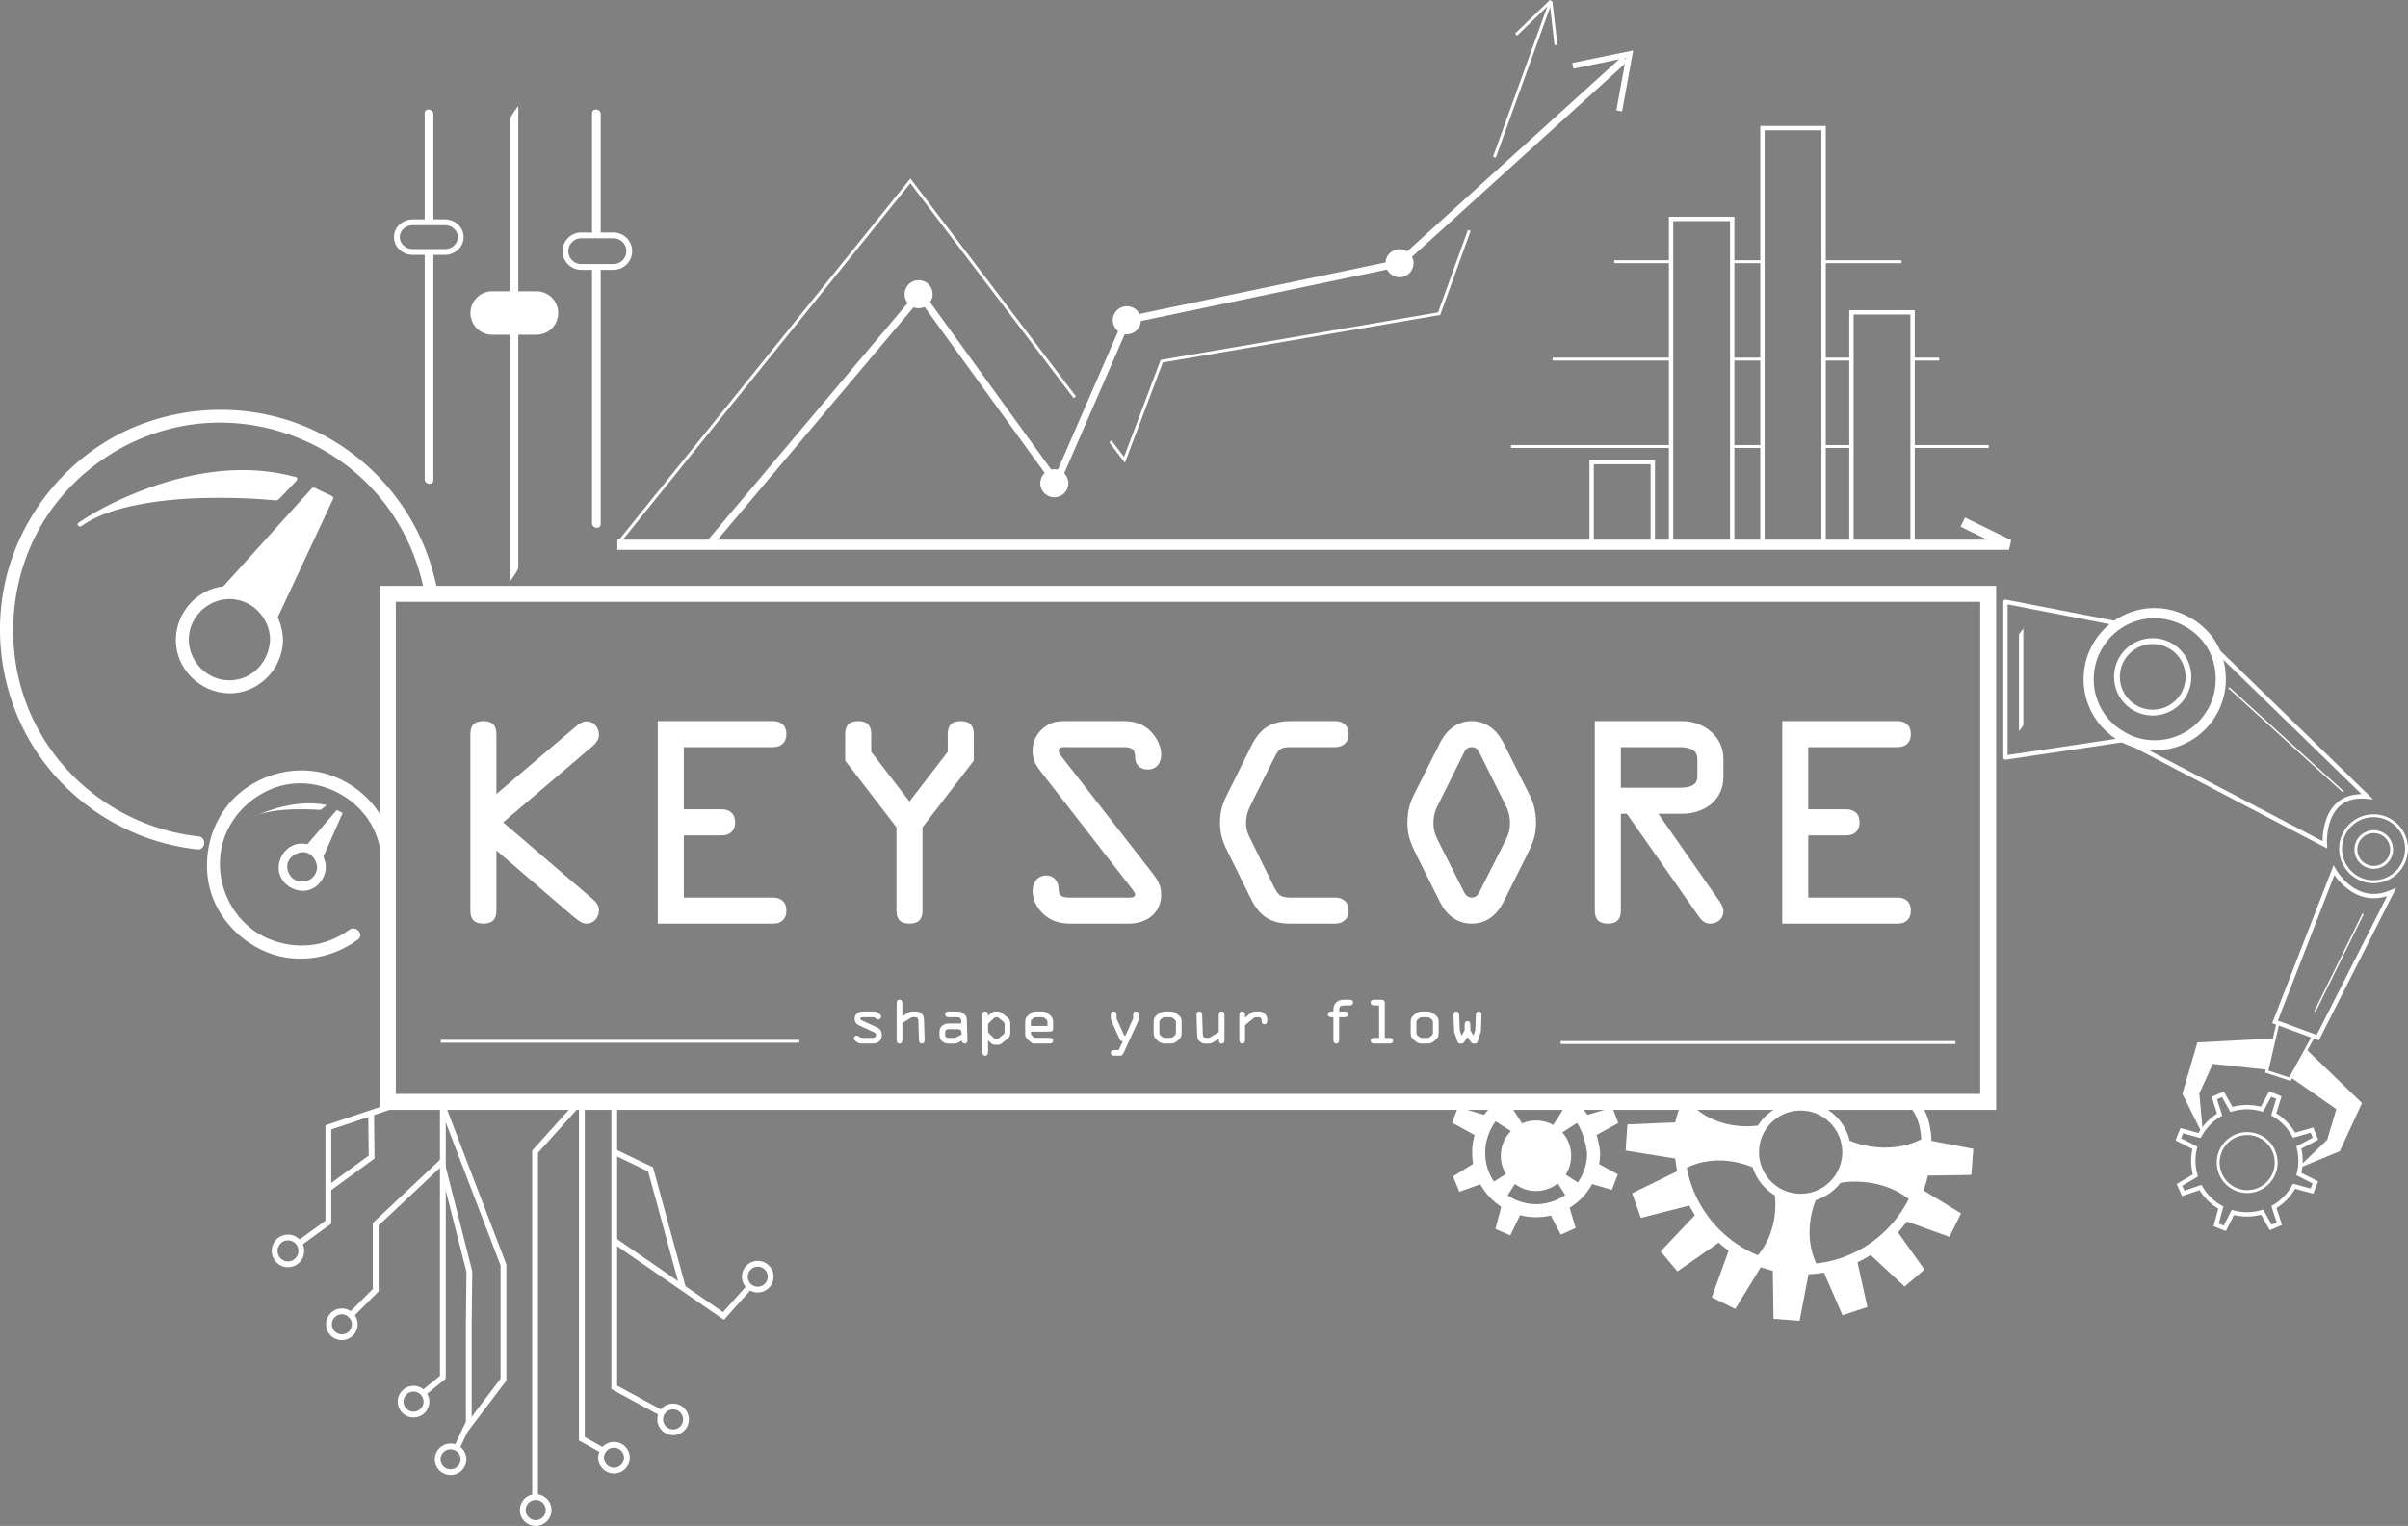 <?xml version="1.0" encoding="utf-8"?>
<!-- Generator: Adobe Illustrator 12.0.0, SVG Export Plug-In . SVG Version: 6.00 Build 51448)  -->
<!DOCTYPE svg PUBLIC "-//W3C//DTD SVG 1.1//EN" "http://www.w3.org/Graphics/SVG/1.1/DTD/svg11.dtd">
<svg  version="1.1" id="Ebene_1" xmlns="http://www.w3.org/2000/svg" xmlns:xlink="http://www.w3.org/1999/xlink" width="1661.877" height="1052.937"
	 viewBox="0 0 1661.877 1052.937" overflow="visible" enable-background="new 0 0 1661.877 1052.937" xml:space="preserve">
<rect x="0" y="0" width="1661.877" height="1052.937" fill="#808080" stroke="none"/>
<g>
	<g>
		<path fill="#FFFFFF" stroke="#FFFFFF" stroke-width="4" d="M1480.878,494.168"/>
		<path fill="none" stroke="#FFFFFF" stroke-width="7" d="M1532.666,468.668c0,25.186-20.414,45.605-45.604,45.605
			c-25.186,0-45.599-20.419-45.599-45.605c0-18.175,10.635-33.87,26.02-41.197c5.934-2.825,12.571-4.405,19.579-4.405
			C1507.657,423.066,1532.666,438.891,1532.666,468.668z"/>
		<g>
			<g>
				<path fill="none" d="M1471.346,509.664c-0.411-0.207-0.814-0.41-1.212-0.617c-61.032-31.529-7.188-78.494-7.188-78.494
					l-78.891-15.321v107.485L1471.346,509.664z"/>
				<path fill="#FFFFFF" d="M1471.867,508.257c-11.199-5.704-22.247-13.452-27.248-25.42c-3.39-8.112-2.308-17.139,0.75-25.147
					c3.729-9.764,10.687-19.099,18.549-25.992c1.043-0.915,0.411-2.397-0.829-2.638c-26.297-5.107-52.594-10.214-78.891-15.321
					c-0.75-0.146-1.636,0.589-1.636,1.352c0,35.829,0,71.657,0,107.485c0,0.982,0.725,1.773,1.755,1.619
					c29.097-4.351,58.193-8.702,87.29-13.053c1.915-0.286,1.389-3.24-0.521-2.954c-29.097,4.351-58.193,8.702-87.29,13.053
					c0.585,0.54,1.17,1.079,1.755,1.619c0-35.828,0-71.657,0-107.485c-0.546,0.451-1.091,0.901-1.636,1.352
					c26.297,5.107,52.594,10.214,78.891,15.321c-0.276-0.879-0.553-1.758-0.829-2.638c-8.936,7.834-16.467,18.442-20.305,29.683
					c-2.911,8.524-2.863,17.613,0.619,25.947c5.107,12.224,17.207,20.264,28.535,26.032
					C1472.551,511.949,1473.568,509.123,1471.867,508.257z"/>
			</g>
		</g>
		<g>
			<g>
				<g>
					<g>
						<path fill="none" stroke="#FFFFFF" stroke-width="3" d="M1587.719,800.685c-0.022-3.084-0.428-6.075-1.159-8.936l11.47-6.009
							l-2.46-5.955l-12.318,3.534c-3.26-6.007-8.133-11.002-14.033-14.419l3.556-11.57l-5.966-2.432l-5.759,10.509
							c-3.363-0.979-6.919-1.499-10.601-1.475c-3.626,0.025-7.123,0.58-10.428,1.574l-5.883-10.38l-5.923,2.515l3.678,11.431
							c-5.845,3.458-10.659,8.467-13.862,14.468l-12.304-3.348l-2.377,5.974l11.437,5.811c-0.734,2.949-1.115,6.036-1.094,9.215
							c0.023,3.438,0.525,6.759,1.424,9.912l-10.995,6.503l2.626,5.876l11.89-4.071c3.351,5.802,8.228,10.604,14.08,13.866
							l-3.252,11.911l5.988,2.385l5.54-10.926c3.175,0.861,6.514,1.32,9.963,1.297c3.56-0.023,6.993-0.559,10.244-1.518
							l5.957,10.528l5.929-2.536l-3.71-11.531c5.847-3.423,10.668-8.396,13.896-14.361l12.294,3.354l2.382-5.983l-11.383-5.778
							C1587.336,807.103,1587.741,803.942,1587.719,800.685z"/>
					</g>
				</g>
				<path fill-rule="evenodd" clip-rule="evenodd" fill="none" stroke="#FFFFFF" stroke-width="2" d="M1550.748,782.156
					c-11.062,0.086-19.959,9.107-19.888,20.171c0.085,11.055,9.118,19.961,20.172,19.887c11.059-0.072,19.957-9.104,19.886-20.159
					C1570.848,790.997,1561.807,782.081,1550.748,782.156z"/>
			</g>
		</g>
		<path fill="none" stroke="#FFFFFF" stroke-width="2" d="M1660.877,585.648c0,12.581-10.197,22.782-22.775,22.782
			c-12.583,0-22.78-10.201-22.78-22.782c0-12.58,10.197-22.777,22.78-22.777C1650.68,562.871,1660.877,573.068,1660.877,585.648z"/>
		<path fill="none" stroke="#FFFFFF" stroke-width="3" d="M1457.541,506.003l146.939,76.932c0,0-2.762-36.286,29.206-33.254
			l-114.814-111.694"/>
		<line fill="none" stroke="#FFFFFF" x1="1538.252" y1="474.564" x2="1617.313" y2="546.496"/>
		<path fill="none" stroke="#FFFFFF" stroke-width="4" d="M1510.359,467.051c0,13.627-11.05,24.679-24.679,24.679
			c-13.627,0-24.681-11.051-24.681-24.679c0-13.631,11.054-24.677,24.681-24.677C1499.309,442.374,1510.359,453.42,1510.359,467.051
			z"/>
		<path fill="none" stroke="#FFFFFF" stroke-width="2" d="M1650.554,586.178c0,6.808-5.516,12.323-12.324,12.323
			c-6.808,0-12.327-5.516-12.327-12.323c0-6.802,5.52-12.323,12.327-12.323C1645.039,573.854,1650.554,579.376,1650.554,586.178z"/>
		<path fill="none" stroke="#FFFFFF" stroke-width="3" d="M1599.62,715.998l50.9-100.413
			c-25.333,11.068-39.759-15.058-39.759-15.058l-40.652,104.604L1599.62,715.998z"/>
		<polyline fill="none" stroke="#FFFFFF" stroke-width="2" points="1572.364,704.895 1564.366,739.41 1580.396,744.632 
			1596.812,714.687 		"/>
		<line fill="none" stroke="#FFFFFF" x1="1630.896" y1="630.499" x2="1597.607" y2="698.04"/>
		<path fill="none" d="M1647.149,586.138c0,4.979-4.038,9.019-9.021,9.019c-4.983,0-9.021-4.04-9.021-9.019
			c0-4.985,4.037-9.021,9.021-9.021C1643.111,577.116,1647.149,581.152,1647.149,586.138z"/>
		<polygon fill="#FFFFFF" stroke="#FFFFFF" points="1519.745,780.89 1506.708,754.717 1516.894,719.776 1569.342,717.037 
			1563.858,737.549 1526.811,733.556 1517.356,754.421 		"/>
		<polygon fill="#FFFFFF" stroke="#FFFFFF" points="1587.394,805.13 1614.401,793.945 1629.523,761.249 1591.744,724.76 
			1582.426,743.823 1612.995,765.131 1606.571,786.733 		"/>
		<g>
			<line fill="#D50C1C" x1="1394.904" y1="435.91" x2="1394.904" y2="502.252"/>
			<g>
				<line fill="none" x1="1394.904" y1="435.91" x2="1394.904" y2="502.252"/>
				<path fill="#FFFFFF" d="M1393.388,438.375c0,22.114,0,44.228,0,66.342c0-0.767,3.031-3.294,3.031-4.931
					c0-22.114,0-44.229,0-66.342C1396.419,434.211,1393.388,436.739,1393.388,438.375L1393.388,438.375z"/>
			</g>
		</g>
	</g>
	<g>
		<g>
			<g>
				<path fill="#FFFFFF" d="M1170.241,840.141l-22.176,23.389l9.877,11.753l26.328-18.35L1170.241,840.141z M1157.25,809.987
					l-28.963,14.138l5.128,14.464l31.09-7.955L1157.25,809.987z M1156.766,775.91l-32.199,1.398l-1.073,15.314l31.687,5.109
					L1156.766,775.91z M1183.273,894.428l13.762,6.802l16.747-27.377l-19.585-9.746L1183.273,894.428z M1328.627,787.894
					l-1.586,21.826l32.088-0.479l1.156-15.304L1328.627,787.894z M1225.467,908.626l15.308,1.153l6.045-31.657l-21.825-1.587
					L1225.467,908.626z M1314.327,840.663l30.322,10.918l6.799-13.758l-27.381-16.748L1314.327,840.663z M1290.894,863.819
					l23.598,21.947l11.657-9.984l-18.604-26.15L1290.894,863.819z M1258.975,874.799l13.472,30.943l14.563-4.862l-7.265-32.952
					L1258.975,874.799z"/>
			</g>
			<g>
				<path fill="none" stroke="#FFFFFF" stroke-width="3" d="M1170.241,840.141l-22.176,23.389l9.877,11.753l26.328-18.35
					L1170.241,840.141z M1157.25,809.987l-28.963,14.138l5.128,14.464l31.09-7.955L1157.25,809.987z M1156.766,775.91l-32.199,1.398
					l-1.073,15.314l31.687,5.109L1156.766,775.91z M1183.273,894.428l13.762,6.802l16.747-27.377l-19.585-9.746L1183.273,894.428z
					 M1328.627,787.894l-1.586,21.826l32.088-0.479l1.156-15.304L1328.627,787.894z M1225.467,908.626l15.308,1.153l6.045-31.657
					l-21.825-1.587L1225.467,908.626z M1314.327,840.663l30.322,10.918l6.799-13.758l-27.381-16.748L1314.327,840.663z
					 M1290.894,863.819l23.598,21.947l11.657-9.984l-18.604-26.15L1290.894,863.819z M1258.975,874.799l13.472,30.943l14.563-4.862
					l-7.265-32.952L1258.975,874.799z"/>
			</g>
		</g>
		<path fill-rule="evenodd" clip-rule="evenodd" fill="none" stroke="#FFFFFF" stroke-width="6" d="M1274.368,797.311
			c-1.271,17.481-16.474,30.622-33.957,29.352c-17.482-1.272-30.619-16.473-29.349-33.954c1.271-17.479,16.471-30.622,33.95-29.352
			C1262.498,764.627,1275.637,779.833,1274.368,797.311z"/>
		<path fill-rule="evenodd" clip-rule="evenodd" fill="#FFFFFF" stroke="#FFFFFF" stroke-width="2" d="M1253.989,874.938
			c-13.254-24.378-0.961-49.097-0.961-49.097c-12.281,8.204-27.446-3.678-27.446-3.678s5.357,27.088-13.842,47.119
			c0,0,13.919,10.734,41.162,6.377L1253.989,874.938z"/>
		<path fill-rule="evenodd" clip-rule="evenodd" fill="#FFFFFF" stroke="#FFFFFF" stroke-width="2" d="M1326.664,786.891
			c-25.572,13.09-51.692,0.615-51.692,0.615c8.73,12.348-3.672,27.446-3.672,27.446s28.481-5.172,49.708,14.187
			c0,0,11.208-13.858,6.425-41.155L1326.664,786.891z"/>
		<path fill-rule="evenodd" clip-rule="evenodd" fill="#FFFFFF" stroke="#FFFFFF" stroke-width="2" d="M1161.692,805.878
			c24.374-13.255,49.097-0.961,49.097-0.961c-8.206-12.28,3.674-27.445,3.674-27.445s-27.084,5.356-47.113-13.843
			c0,0-10.736,13.921-6.381,41.159L1161.692,805.878z"/>
	</g>
	<g>
		<g>
			<g>
				<path fill="#FFFFFF" d="M1005.288,812.541l2.997,7.286l14.802-5.283l-4.247-10.398L1005.288,812.541z M1022.553,770.858
					l-15.097-4.506l-2.814,7.37l13.875,7.629L1022.553,770.858z M1114.364,773.988l-2.813-7.372l-15.096,4.504l4.036,10.494
					L1114.364,773.988z M1034.444,846.825l6.916,3.002l7.16-14.786l-9.846-4.306L1034.444,846.825z M1096.127,814.101l15.093,4.506
					l2.814-7.37l-13.874-7.632L1096.127,814.101z M1070.481,834.723l7.624,14.602l6.891-3.063l-4.686-15.874L1070.481,834.723z"/>
			</g>
			<g>
				<path fill="none" stroke="#FFFFFF" stroke-width="4" d="M1005.288,812.541l2.997,7.286l14.802-5.283l-4.247-10.398
					L1005.288,812.541z M1022.553,770.858l-15.097-4.506l-2.814,7.37l13.875,7.629L1022.553,770.858z M1114.364,773.988
					l-2.813-7.372l-15.096,4.504l4.036,10.494L1114.364,773.988z M1034.444,846.825l6.916,3.002l7.16-14.786l-9.846-4.306
					L1034.444,846.825z M1096.127,814.101l15.093,4.506l2.814-7.37l-13.874-7.632L1096.127,814.101z M1070.481,834.723l7.624,14.602
					l6.891-3.063l-4.686-15.874L1070.481,834.723z"/>
			</g>
		</g>
		<path fill-rule="evenodd" clip-rule="evenodd" fill="#FFFFFF" d="M1060.069,773.175c-13.41,0-24.283,10.896-24.283,24.331
			s10.873,24.331,24.283,24.331c13.413,0,24.285-10.896,24.285-24.331S1073.482,773.175,1060.069,773.175z"/>
		<polygon fill-rule="evenodd" clip-rule="evenodd" fill="#FFFFFF" points="1095.932,820.418 1084.76,831.588 1071.56,811.075 
			1075.418,807.217 		"/>
		<polygon fill-rule="evenodd" clip-rule="evenodd" fill="#FFFFFF" points="1037.428,829.575 1026.258,818.408 1046.771,805.204 
			1050.627,809.063 		"/>
		<polygon fill-rule="evenodd" clip-rule="evenodd" fill="#FFFFFF" points="1024.536,768.777 1039.151,757.608 1052.353,778.12 
			1045.05,781.978 		"/>
		<polygon fill-rule="evenodd" clip-rule="evenodd" fill="#FFFFFF" points="1082.061,760.537 1093.231,771.706 1072.718,784.906 
			1068.859,781.049 		"/>
		<path fill-rule="evenodd" clip-rule="evenodd" fill="#FFFFFF" d="M1059.936,777.518c-10.315,0-18.673,8.378-18.673,18.718
			s8.357,18.716,18.673,18.716c10.322,0,18.684-8.376,18.684-18.716S1070.258,777.518,1059.936,777.518z"/>
	</g>
	<path fill="#FFFFFF" stroke="#000000" stroke-width="2" d="M263.735,721.468"/>
	<g>
		<path fill="none" stroke="#000000" stroke-width="4" d="M534.093,769.031"/>
		<g>
			<rect x="1153.283" y="151.072" fill="none" stroke="#FFFFFF" stroke-width="3" width="42.194" height="225.04"/>
			<rect x="1216.353" y="88.399" fill="none" stroke="#FFFFFF" stroke-width="3" width="42.196" height="288.336"/>
			<rect x="1277.766" y="215.54" fill="none" stroke="#FFFFFF" stroke-width="3" width="42.195" height="160.572"/>
			<rect x="1098.481" y="318.866" fill="none" stroke="#FFFFFF" stroke-width="3" width="42.2" height="57.137"/>
			<polyline fill="none" stroke="#FFFFFF" stroke-width="7" points="426.047,375.883 1386.5,375.883 1354.611,360.269 			"/>
			<g>
				<g>
					<g>
						<line fill="none" x1="296.089" y1="176.276" x2="296.089" y2="330.946"/>
						<path fill="#FFFFFF" d="M293.102,175.993c0,48.747,0,97.494,0,146.241c0,2.81,0,5.619,0,8.429
							c0,3.841,5.975,4.431,5.975,0.566c0-48.747,0-97.494,0-146.241c0-2.81,0-5.619,0-8.429
							C299.077,172.718,293.102,172.129,293.102,175.993L293.102,175.993z"/>
					</g>
				</g>
				<g>
					<g>
						<line fill="none" x1="354.672" y1="78.466" x2="354.672" y2="396.129"/>
						<path fill="#FFFFFF" d="M351.641,83.397c0,40.235,0,80.471,0,120.707c0,58.265,0,116.53,0,174.795c0,7.387,0,14.774,0,22.161
							c0,0.669,2.518-2.908,2.734-3.26c1-1.626,3.327-4.577,3.327-6.602c0-40.235,0-80.471,0-120.707c0-58.265,0-116.53,0-174.795
							c0-7.387,0-14.774,0-22.161c0-0.669-2.518,2.908-2.734,3.26C353.969,78.422,351.641,81.372,351.641,83.397L351.641,83.397z"/>
					</g>
				</g>
				<g>
					<g>
						<line fill="none" x1="411.591" y1="186.908" x2="411.591" y2="361.293"/>
						<path fill="#FFFFFF" d="M408.604,186.625c0,49.903,0,99.807,0,149.71c0,8.225,0,16.45,0,24.674
							c0,3.841,5.975,4.431,5.975,0.566c0-49.904,0-99.807,0-149.71c0-8.225,0-16.45,0-24.674
							C414.579,183.35,408.604,182.761,408.604,186.625L408.604,186.625z"/>
					</g>
				</g>
				<g>
					<g>
						<line fill="none" x1="411.591" y1="78.466" x2="411.591" y2="159.476"/>
						<path fill="#FFFFFF" d="M408.604,78.183c0,27.003,0,54.006,0,81.009c0,3.841,5.975,4.431,5.975,0.566
							c0-27.003,0-54.006,0-81.009C414.579,74.908,408.604,74.319,408.604,78.183L408.604,78.183z"/>
					</g>
				</g>
				<path fill="#FFFFFF" d="M385.253,215.986c0,8.276-6.712,14.982-14.983,14.982h-30.614c-8.271,0-14.984-6.706-14.984-14.982l0,0
					c0-8.276,6.713-14.982,14.984-14.982h30.614C378.541,201.004,385.253,207.709,385.253,215.986L385.253,215.986z"/>
				<path fill="none" stroke="#FFFFFF" stroke-width="4" d="M434.291,173.305c0,6.015-4.882,10.896-10.896,10.896h-22.267
					c-6.014,0-10.897-4.882-10.897-10.896l0,0c0-6.02,4.883-10.896,10.897-10.896h22.267
					C429.409,162.408,434.291,167.285,434.291,173.305L434.291,173.305z"/>
			</g>
			<polyline fill="none" stroke="#FFFFFF" stroke-width="5" points="487.694,377.519 634.832,203.006 728.93,333.033 777.69,220.97 
				965.891,181.619 1121.604,40.471 			"/>
			<g>
				<g>
					<polyline fill="none" stroke="#FFFFFF" stroke-width="4" points="282.235,759.21 226.608,777.907 226.608,843.344 
						205.648,858.497 					"/>
					<path fill="none" stroke="#FFFFFF" stroke-width="4" d="M207.966,863.141c0,5.134-4.129,9.299-9.217,9.299
						c-5.094,0-9.218-4.165-9.218-9.299c0-5.125,4.125-9.285,9.218-9.285C203.837,853.855,207.966,858.016,207.966,863.141z"/>
					<polyline fill="none" stroke="#FFFFFF" stroke-width="4" points="256.132,768.113 256.461,798.382 226.631,820.162 					"/>
				</g>
				<g>
					<g>
						<polyline fill="none" stroke="#FFFFFF" stroke-width="4" points="401.564,756.307 401.564,758.78 401.564,992.771 
							417.309,1001.574 						"/>
						<polyline fill="none" stroke="#FFFFFF" stroke-width="4" points="423.927,756.307 423.927,957.313 458.051,975.854 						"/>
						<polyline fill="none" stroke="#FFFFFF" stroke-width="4" points="291.173,962.031 305.633,950.376 305.633,949.531 
							305.633,756.066 						"/>
						<path fill="none" stroke="#FFFFFF" stroke-width="4" d="M432.675,1005.863c0,4.93-3.994,8.93-8.927,8.93
							c-4.931,0-8.933-4-8.933-8.93c0-4.928,4.001-8.928,8.933-8.928C428.681,996.936,432.675,1000.936,432.675,1005.863z"/>
						<path fill="none" stroke="#FFFFFF" stroke-width="4" d="M531.894,880.937c0,4.934-4,8.933-8.933,8.933
							c-4.927,0-8.928-3.999-8.928-8.933c0-4.93,4.001-8.927,8.928-8.927C527.894,872.01,531.894,876.007,531.894,880.937z"/>
						<polyline fill="none" stroke="#FFFFFF" stroke-width="4" points="423.605,855.868 499.311,908.052 518.009,887.177 						"/>
						<polyline fill="none" stroke="#FFFFFF" stroke-width="4" points="305.123,803.446 323.944,877.44 323.517,913.369 
							323.517,981.462 315.819,997.828 						"/>
						<polyline fill="none" stroke="#FFFFFF" stroke-width="4" points="303.836,758.913 347.466,872.849 347.466,945.558 
							347.466,951.975 320.517,987.562 						"/>
						<path fill="none" stroke="#FFFFFF" stroke-width="4" d="M294.33,967.144c0,4.934-3.998,8.933-8.926,8.933
							c-4.934,0-8.933-3.999-8.933-8.933s3.999-8.928,8.933-8.928C290.332,958.216,294.33,962.21,294.33,967.144z"/>
						<path fill="none" stroke="#FFFFFF" stroke-width="4" d="M473.481,979.402c0,4.931-4,8.932-8.932,8.932
							c-4.934,0-8.929-4.001-8.929-8.932c0-4.929,3.995-8.927,8.929-8.927C469.48,970.476,473.481,974.474,473.481,979.402z"/>
						<polyline fill="none" stroke="#FFFFFF" stroke-width="4" points="401.564,758.78 369.286,794.708 369.286,1034.229 						"/>
						<path fill="none" stroke="#FFFFFF" stroke-width="4" d="M378.644,1042.002c0,4.935-4,8.935-8.932,8.935
							c-4.933,0-8.929-4-8.929-8.935c0-4.931,3.996-8.927,8.929-8.927C374.643,1033.075,378.644,1037.071,378.644,1042.002z"/>
						<path fill="none" stroke="#FFFFFF" stroke-width="4" d="M319.897,1006.956c0,4.931-4.001,8.929-8.929,8.929
							c-4.932,0-8.932-3.998-8.932-8.929c0-4.929,4-8.929,8.932-8.929C315.896,998.027,319.897,1002.027,319.897,1006.956z"/>
					</g>
					<polyline fill="none" stroke="#FFFFFF" stroke-width="4" points="305.272,801.516 259.293,844.717 259.293,890.269 
						240.682,908.876 					"/>
					<path fill="none" stroke="#FFFFFF" stroke-width="4" d="M244.864,913.782c0,4.933-4,8.933-8.933,8.933s-8.928-4-8.928-8.933
						c0-4.932,3.995-8.929,8.928-8.929S244.864,908.851,244.864,913.782z"/>
					<polyline fill="none" stroke="#FFFFFF" stroke-width="4" points="423.966,794.887 448.986,806.862 471.443,889.201 					"/>
				</g>
			</g>
			<g>
				<g>
					<g>
						<g>
							<path fill="none" d="M267.07,585.96c-4.983-28.33-29.714-49.855-59.468-49.855c-33.347,0-60.377,27.037-60.377,60.386
								c0,33.347,27.031,60.379,60.377,60.379c1.153,0,2.3-0.029,3.438-0.096c0,0,15.018,1.68,32.946-11.767"/>
							<path fill="#FFFFFF" d="M271.502,585.179c-4.202-22.371-19.44-40.8-40.559-49.248c-21.212-8.484-45.703-4.11-63.577,9.659
								c-17.873,13.768-26.458,36.483-24.178,58.626c2.282,22.158,17,41.155,36.638,50.902c21.903,10.87,47.718,7.432,67.072-6.679
								c4.689-3.419-1.153-10.27-5.823-6.865c-16.508,12.036-36.87,14.049-55.718,6.199c-21.211-8.834-34.363-31.002-33.587-53.661
								c0.788-23.02,16.342-42.724,37.67-50.518c22.258-8.133,47.483,0.312,62.092,18.347c5.787,7.145,9.418,15.811,11.107,24.799
								C263.709,592.442,272.574,590.886,271.502,585.179L271.502,585.179z"/>
						</g>
					</g>
					<g>
						<g>
							<path fill="none" d="M221.901,598.378c0,7.343-5.947,13.298-13.297,13.298c-7.344,0-13.293-5.955-13.293-13.298
								c0-7.345,5.949-13.295,13.293-13.295C215.954,585.083,221.901,591.033,221.901,598.378z"/>
							<path fill="#FFFFFF" d="M218.914,598.095c-0.652,12.933-18.616,13.996-20.58,1.122c-0.889-5.827,4.2-10.313,9.431-11.11
								c6.492-0.99,10.892,5.06,11.181,10.792c0.195,3.858,6.101,2.77,5.909-1.041c-0.443-8.779-7.255-15.322-15.968-15.762
								c-9.083-0.458-16.128,7.368-16.563,15.999c-0.458,9.082,7.366,16.133,15.997,16.568c9.085,0.459,16.132-7.37,16.567-16.002
								C225.083,594.802,219.108,594.231,218.914,598.095z"/>
						</g>
					</g>
					<g>
						<path fill="#FFFFFF" d="M221.673,590.762c-1.801-5.833-7.456-5.544-7.456-5.544s-3.546-0.921-4.035-0.394l22.22-25.9
							l4.111,2.046l-13.995,31.542"/>
					</g>
					<g>
						<path fill="#FFFFFF" d="M225.503,555.521l-4.215,3.329c0,0-31.976-2.595-45.479,4.541
							C175.809,563.391,201.088,550.328,225.503,555.521z"/>
					</g>
				</g>
				<g>
					<g>
						<g>
							<path fill="none" d="M190.864,441.385c0,17.954-14.555,32.516-32.516,32.516c-17.958,0-32.517-14.562-32.517-32.516
								c0-17.958,14.558-32.515,32.517-32.515C176.31,408.87,190.864,423.426,190.864,441.385z"/>
							<path fill="#FFFFFF" d="M186.383,440.96c-0.318,15.321-11.943,28.134-27.61,28.459c-15.323,0.318-28.145-12.421-28.46-27.61
								c-0.318-15.325,12.421-28.144,27.611-28.459C173.25,413.033,186.068,425.769,186.383,440.96
								c0.119,5.742,9.082,6.638,8.962,0.85c-0.421-20.305-15.922-36.993-36.572-37.421c-20.308-0.421-37.007,16.555-37.422,36.571
								c-0.421,20.307,16.559,37.006,36.573,37.421c20.307,0.421,37.006-16.557,37.421-36.572
								C195.465,436.033,186.503,435.16,186.383,440.96z"/>
						</g>
					</g>
					<g>
						<path fill="#FFFFFF" d="M184.398,427.71c-5.312-16.441-22.078-15.608-22.078-15.608s-10.522-2.587-11.976-1.103l65.988-73.105
							l12.181,5.759l-41.614,88.98"/>
						<g>
							<path fill="none" d="M184.398,427.71c-5.312-16.441-22.078-15.608-22.078-15.608s-10.522-2.587-11.976-1.103l65.988-73.105
								l12.181,5.759l-41.614,88.98"/>
							<path fill="#FFFFFF" d="M185.753,427.066c-3.141-8.918-10.137-14.617-19.4-16.174c-2.297-0.386-3.603-0.229-5.383-0.626
								c-3.008-0.672-8.399-2.451-11.269-0.622c0.625,0.739,1.249,1.478,1.873,2.216c21.996-24.368,43.992-48.737,65.988-73.105
								c-0.583,0.182-1.166,0.364-1.749,0.546c4.06,1.92,8.12,3.839,12.181,5.759c-0.295-0.642-0.591-1.285-0.886-1.927
								c-13.872,29.66-27.743,59.32-41.615,88.98c-0.821,1.757,2.001,2.779,2.814,1.041c13.871-29.66,27.743-59.32,41.614-88.98
								c0.369-0.787-0.196-1.602-0.886-1.927c-4.06-1.92-8.12-3.839-12.181-5.759c-0.656-0.311-1.322,0.073-1.749,0.546
								c-21.996,24.368-43.992,48.737-65.988,73.105c-0.986,1.092,0.629,3.008,1.873,2.216c2.99-1.906,9.7,1.036,13.365,1.316
								c8.933,0.683,15.741,6.309,18.69,14.683C183.685,430.176,186.391,428.875,185.753,427.066L185.753,427.066z"/>
						</g>
					</g>
					<g>
						<path fill="#FFFFFF" d="M203.632,330.603l-12.597,13.242c0,0-95.576-10.336-135.936,18.079
							C55.1,361.923,130.656,309.94,203.632,330.603z"/>
						<g>
							<path fill="none" d="M203.632,330.603l-12.597,13.242c0,0-95.576-10.336-135.936,18.079
								C55.1,361.923,130.656,309.94,203.632,330.603z"/>
							<path fill="#FFFFFF" d="M202.661,329.458c-3.703,3.893-7.406,7.786-11.109,11.679c-0.48,0.504-0.96,1.009-1.44,1.514
								c0.479-0.503,1.552-0.251,0.616-0.347c-1.139-0.116-2.279-0.217-3.419-0.315c-11.814-1.017-23.684-1.451-35.539-1.472
								c-17.439-0.029-34.951,0.987-52.161,3.889c-15.851,2.673-32.116,7.133-45.48,16.373c-1.591,1.101,0.36,3.372,1.941,2.288
								c13.883-9.52,29.694-16.775,45.361-22.743c32.186-12.261,68.028-17.599,101.68-8.314c1.854,0.511,2.905-2.3,1.041-2.814
								c-33.768-9.316-69.091-4.258-101.573,7.513c-16.795,6.086-33.664,13.931-48.451,24.071c0.647,0.763,1.294,1.525,1.941,2.288
								c13.938-9.637,31.15-13.699,47.65-16.292c17.506-2.75,35.324-3.44,53.022-3.236c10.602,0.123,21.215,0.616,31.776,1.568
								c2.137,0.192,2.966,0.428,4.549-1.235c3.845-4.042,7.69-8.084,11.535-12.126C205.92,330.361,203.997,328.055,202.661,329.458
								z"/>
						</g>
					</g>
					<g>
						<g>
							<path fill="none" d="M297.538,409.032c-12.179-69.277-72.655-121.912-145.418-121.912
								c-81.548,0-147.655,66.108-147.655,147.661c0,76.313,57.899,139.109,132.166,146.847"/>
							<path fill="#FFFFFF" d="M301.969,408.251c-8.077-44.699-35.962-83.989-75.566-106.269
								c-40.252-22.645-89.458-25.228-132.153-7.963c-40.878,16.53-72.892,51.589-86.731,93.292
								c-14.398,43.385-7.822,92.403,17.178,130.59c24.976,38.15,66.208,63.273,111.508,68.209c5.783,0.63,6.607-8.335,0.85-8.963
								c-45.348-4.941-86.132-31.435-109.027-70.917c-23.264-40.119-24.959-89.918-5.72-131.918
								c18.605-40.617,56.824-70.384,100.336-79.656c45.598-9.717,94.133,4.21,127.948,36.179
								c22.234,21.02,37.083,48.92,42.514,78.979C294.138,415.524,303.001,413.963,301.969,408.251L301.969,408.251z"/>
						</g>
					</g>
				</g>
				<rect x="267.682" y="409.77" fill="none" stroke="#FFFFFF" stroke-width="11" width="1104.458" height="350.553"/>
				<path fill="#FFFFFF" stroke="#000000" stroke-width="4" d="M1091.11,798.067"/>
				<g>
					<path fill="#FFFFFF" d="M596,701.888c-0.821,0-2.217-0.164-2.217,1.109c0,0.656,0.493,0.903,1.067,1.149l9.855,4.476
						c2.546,1.149,3.86,2.751,3.86,5.584c0,3.983-2.71,5.872-6.488,5.872H596c-2.053,0-3.449-0.082-4.927-1.231
						c-0.739-0.575-1.807-1.314-1.807-2.3c0-1.108,0.944-1.971,2.053-1.971c0.616,0,1.068,0.205,1.52,0.698
						c0.698,0.779,1.93,0.861,3.162,0.861h5.338c1.396,0,3.285,0.124,3.285-2.176c0-0.944-1.15-1.561-2.053-1.971l-9.28-4.229
						c-2.176-0.985-3.449-2.259-3.449-4.805c0-3.12,2.464-5.009,5.42-5.009h6.734c2.176,0,3.08,0.123,4.558,1.354
						c0.739,0.616,1.561,1.109,1.561,2.218s-0.944,1.971-2.012,1.971c-0.739,0-1.191-0.287-1.684-0.821
						c-0.657-0.698-1.355-0.78-2.422-0.78H596z"/>
					<path fill="#FFFFFF" d="M629.833,701.888c-0.411,0-0.821,0.123-1.232,0.37l-5.831,3.654v11.456c0,1.354-0.288,2.71-1.971,2.71
						s-1.971-1.355-1.971-2.71v-24.842c0-1.355,0.287-2.711,1.971-2.711s1.971,1.355,1.971,2.711v8.828l3.203-2.095
						c1.026-0.657,2.217-1.313,3.531-1.313h2.628c0.78,0,2.176,0,3.819,1.437c1.766,1.52,1.684,3.203,1.766,5.338l0.411,12.401
						c0.041,1.396-0.165,2.956-1.93,2.956c-1.601,0-1.93-1.355-1.971-2.669l-0.411-12.154c-0.082-1.889,0.041-3.367-2.176-3.367
						H629.833z"/>
					<path fill="#FFFFFF" d="M655.004,701.888c-1.15,0-2.71-0.246-2.71-1.971c0-1.684,1.396-1.971,2.71-1.971h5.42
						c2.053,0,3.531,0.205,5.092,1.766c1.519,1.519,1.725,2.71,1.766,4.681l0.411,13.386c0.041,1.15-0.534,2.3-1.848,2.3
						c-1.027,0-2.053-0.862-2.012-1.971l-2.71,1.396c-1.109,0.575-1.15,0.575-2.423,0.575h-3.777c-1.766,0-3.039-0.205-4.476-1.396
						c-1.642-1.354-2.053-2.792-2.053-4.845v-1.725c0-1.889,0.452-3.08,1.93-4.394c1.355-1.19,2.875-1.479,4.599-1.479h8.458v-0.903
						c0-2.956-0.657-3.449-3.49-3.449H655.004z M654.963,710.183c-1.068,0-2.628,0.287-2.628,1.725v2.628
						c0,1.313,1.601,1.601,2.546,1.601h4.352l4.353-2.258v-0.862c0-2.177-0.616-2.833-2.792-2.833H654.963z"/>
					<path fill="#FFFFFF" d="M697.255,711.537c0,2.833-0.206,3.901-2.505,5.708l-2.381,1.889c-0.821,0.657-2.094,1.766-3.162,1.766
						h-2.669c-1.766,0-2.587-1.149-3.86-2.341l-0.78-0.739v7.925c0,1.355-0.288,2.711-1.971,2.711s-1.971-1.355-1.971-2.711v-24.883
						c0-1.396,0.164-2.915,1.971-2.915c1.602,0,1.971,1.272,1.971,2.587v0.492l0.78-0.698c1.027-0.903,2.587-2.381,3.696-2.381h2.71
						c0.944,0,2.217,0.985,3.285,1.807l2.381,1.848c2.299,1.807,2.505,2.915,2.505,5.707V711.537z M693.313,706.774
						c0-0.739-0.206-1.191-0.821-1.725l-2.957-2.464c-0.37-0.328-0.821-0.698-1.355-0.698h-1.026c-0.575,0-1.273,0.739-1.684,1.15
						l-2.464,2.34c-0.821,0.78-1.108,1.232-1.108,2.095v3.859c0,0.575,0.164,1.314,0.575,1.684l2.998,2.833
						c0.575,0.575,1.191,1.108,1.684,1.108h1.026c0.534,0,0.985-0.369,1.355-0.697l2.957-2.464c0.616-0.534,0.821-0.985,0.821-1.725
						V706.774z"/>
					<path fill="#FFFFFF" d="M714.747,720.078c-1.643,0-2.299,0-3.531-1.067l-1.684-1.479c-1.56-1.396-2.012-2.3-2.012-4.435v-7.597
						c0-2.094,0.287-3.325,1.93-4.722l1.396-1.19c1.848-1.602,2.751-1.643,4.353-1.643h3.614c1.93,0,2.833,0.205,4.352,1.437
						l1.602,1.273c1.807,1.437,2.053,2.956,2.053,5.133v3.161c0,2.259-0.37,2.916-2.71,2.916h-12.647v1.313
						c0,0.37,0.287,0.862,0.575,1.149l0.985,1.068c0.534,0.574,1.314,0.738,2.628,0.738h8.459c1.314,0,2.71,0.288,2.71,1.972
						c0,1.725-1.561,1.971-2.71,1.971H714.747z M711.462,707.924h11.415v-2.382c0-0.738,0.041-1.354-0.493-1.848l-1.52-1.313
						c-0.493-0.452-1.273-0.493-1.889-0.493h-3.326c-0.739,0-1.355,0-2.012,0.452l-1.355,0.985
						c-0.493,0.369-0.821,0.657-0.821,1.807V707.924z"/>
					<path fill="#FFFFFF" d="M782.004,702.914v-2.258c0-1.355,0.287-2.71,1.971-2.71s1.971,1.354,1.971,2.71v1.602
						c0,0.985-0.082,1.643-0.493,2.505l-9.937,21.639c-0.862,1.848-1.314,2.054-3.121,2.054h-3.039c-1.15,0-2.71-0.247-2.71-1.972
						c0-1.684,1.396-1.971,2.71-1.971h2.71l2.916-6.036h-0.206c-1.642,0-1.725-0.739-2.34-2.094l-4.845-10.717
						c-0.534-1.191-0.944-2.095-0.944-3.244v-1.766c0-1.355,0.287-2.71,1.971-2.71s1.971,1.354,1.971,2.71v2.258l5.297,11.621h0.862
						L782.004,702.914z"/>
					<path fill="#FFFFFF" d="M796.211,705.296c0-2.628,0.534-3.531,2.504-5.133c1.93-1.602,2.833-2.217,5.584-2.217h3.121
						c2.751,0,3.655,0.615,5.584,2.217c1.971,1.602,2.505,2.505,2.505,5.133v7.433c0,2.587-0.657,3.572-2.71,5.297
						c-2.053,1.725-2.875,2.053-5.379,2.053H804.3c-2.505,0-3.326-0.328-5.379-2.053s-2.71-2.71-2.71-5.297V705.296z
						 M800.153,712.729c0,0.821,0.287,1.354,1.437,2.34c0.862,0.739,1.478,1.067,2.71,1.067h3.121c1.232,0,1.848-0.328,2.71-1.067
						c1.15-0.985,1.438-1.519,1.438-2.34v-7.433c0-0.821-0.288-1.354-1.438-2.341c-0.862-0.738-1.478-1.067-2.71-1.067H804.3
						c-1.232,0-1.848,0.329-2.71,1.067c-1.15,0.986-1.437,1.52-1.437,2.341V712.729z"/>
					<path fill="#FFFFFF" d="M845.074,717.163c0,0.903,0.164,2.915-1.93,2.915c-1.683,0-1.971-1.396-1.971-2.751v-0.657
						l-3.203,2.095c-1.273,0.82-2.341,1.313-3.408,1.313h-2.916c-1.108,0-2.34-0.328-3.654-1.438
						c-1.766-1.519-1.725-3.202-1.807-5.338l-0.411-12.4c-0.041-1.438,0.164-2.956,1.971-2.956c1.684,0,1.889,1.437,1.93,2.71
						l0.411,12.113c0.041,0.903,0.082,1.971,0.41,2.546c0.329,0.574,1.355,0.82,2.3,0.82h1.314c0.452,0,0.862-0.123,1.232-0.369
						l5.79-3.654v-11.456c0-1.355,0.287-2.71,1.971-2.71s1.971,1.354,1.971,2.71V717.163z"/>
					<path fill="#FFFFFF" d="M855.338,700.861c0-1.438,0.164-2.915,1.971-2.915c1.561,0,1.971,1.313,1.971,2.628v1.602l3.08-2.546
						c1.108-0.903,2.258-1.684,3.49-1.684h3.161c1.52,0,2.792,0.492,3.86,1.561c1.313,1.313,1.766,2.669,1.766,4.476
						c0,1.354-0.247,2.751-1.931,2.751c-1.437,0-2.012-1.15-2.012-2.423c0-0.657,0-1.149-0.41-1.725
						c-0.493-0.698-1.438-0.698-2.382-0.698h-1.149c-0.739,0-1.273,0.37-1.972,0.944l-5.502,4.559v9.978
						c0,1.354-0.287,2.71-1.971,2.71s-1.971-1.355-1.971-2.71V700.861z"/>
					<path fill="#FFFFFF" d="M920.254,701.888h-1.108c-1.149,0-2.71-0.246-2.71-1.971c0-1.684,1.396-1.971,2.71-1.971h1.108v-0.534
						c0-2.258,0.124-3.9,1.89-5.625c1.889-1.807,3.654-1.972,6.077-1.972h2.669c1.354,0,2.874,0.124,2.874,1.972
						c0,1.684-1.355,1.971-2.71,1.971h-3.08c-2.669,0-3.777,0.534-3.777,3.408v0.78h3.49c1.313,0,2.71,0.287,2.71,1.971
						c0,1.725-1.561,1.971-2.71,1.971h-3.49v15.48c0,1.354-0.287,2.71-1.971,2.71s-1.972-1.355-1.972-2.71V701.888z"/>
					<path fill="#FFFFFF" d="M955.732,716.136h2.957c1.313,0,2.71,0.288,2.71,1.972c0,1.725-1.561,1.971-2.71,1.971h-10.02
						c-1.149,0-2.71-0.246-2.71-1.971c0-1.684,1.396-1.972,2.71-1.972h3.121v-22.378h-3.121c-1.149,0-2.71-0.246-2.71-1.971
						c0-1.684,1.396-1.972,2.71-1.972h4.147c2.258,0,2.915,0.411,2.915,2.752V716.136z"/>
					<path fill="#FFFFFF" d="M973.593,705.296c0-2.628,0.533-3.531,2.505-5.133c1.93-1.602,2.833-2.217,5.584-2.217h3.121
						c2.751,0,3.654,0.615,5.584,2.217c1.971,1.602,2.505,2.505,2.505,5.133v7.433c0,2.587-0.657,3.572-2.71,5.297
						c-2.054,1.725-2.874,2.053-5.379,2.053h-3.121c-2.505,0-3.326-0.328-5.379-2.053s-2.71-2.71-2.71-5.297V705.296z
						 M977.535,712.729c0,0.821,0.288,1.354,1.438,2.34c0.862,0.739,1.479,1.067,2.71,1.067h3.121c1.231,0,1.848-0.328,2.71-1.067
						c1.149-0.985,1.437-1.519,1.437-2.34v-7.433c0-0.821-0.287-1.354-1.437-2.341c-0.862-0.738-1.479-1.067-2.71-1.067h-3.121
						c-1.231,0-1.848,0.329-2.71,1.067c-1.149,0.986-1.438,1.52-1.438,2.341V712.729z"/>
					<path fill="#FFFFFF" d="M1014.777,710.963l2.136,3.654l1.231-3.654l0.41-10.184c0.041-1.355,0.288-2.833,1.972-2.833
						c1.725,0,1.971,1.478,1.93,2.833l-0.411,10.963l-1.93,5.831c-0.41,1.191-0.615,2.505-2.012,2.505h-1.52
						c-0.698,0-1.272-0.739-1.643-1.272l-2.135-3.203l-2.136,3.203c-0.369,0.533-0.944,1.272-1.642,1.272h-1.52
						c-1.396,0-1.602-1.313-2.012-2.505l-1.931-5.831l-0.41-10.963c-0.041-1.355,0.205-2.833,1.93-2.833
						c1.684,0,1.93,1.478,1.971,2.833l0.411,10.184l1.231,3.654l2.136-3.654v-3.614c0-1.354,0.287-2.751,1.971-2.751
						s1.971,1.396,1.971,2.751V710.963z"/>
				</g>
				<line fill="none" stroke="#FFFFFF" stroke-width="2" x1="304.205" y1="718.513" x2="551.625" y2="718.513"/>
				<line fill="none" stroke="#FFFFFF" stroke-width="2" x1="1077.083" y1="719.369" x2="1349.558" y2="719.369"/>
				<g>
					<polyline fill="none" points="304.325,675.952 304.325,504.918 1353.67,504.918 1353.67,675.952 					"/>
					<path fill="#FFFFFF" d="M324.625,506.535c0-5.749,2.515-8.982,8.982-8.982s8.982,3.233,8.982,8.982v41.318l54.792-46.528
						c2.156-1.796,4.491-3.593,7.366-3.593c5.209,0,8.623,4.312,8.623,9.341c0,3.054-1.976,5.569-4.132,7.545l-61.978,52.815
						l61.619,52.816c2.335,1.977,4.491,4.491,4.491,7.725c0,5.03-3.414,9.342-8.623,9.342c-3.772,0-6.827-3.233-9.701-5.39
						l-52.457-45.091v41.498c0,5.749-2.515,8.982-8.982,8.982s-8.982-3.233-8.982-8.982V506.535z"/>
					<path fill="#FFFFFF" d="M533.729,619.352c4.671,0,8.982,2.516,8.982,8.982c0,6.468-4.312,8.982-8.982,8.982h-79.763V497.552
						h79.763c4.671,0,8.982,2.515,8.982,8.982c0,6.467-4.312,8.982-8.982,8.982h-61.798v42.936h26.408
						c4.671,0,8.982,2.515,8.982,8.982s-4.312,8.983-8.982,8.983h-26.408v42.935H533.729z"/>
					<path fill="#FFFFFF" d="M636.662,628.334c0,5.749-2.515,8.982-8.982,8.982s-8.982-3.233-8.982-8.982v-57.486l-35.39-45.989
						v-18.324c0-5.749,2.515-8.982,8.982-8.982s8.982,3.233,8.982,8.982v12.216l26.408,34.312l26.408-34.312v-12.216
						c0-5.749,2.515-8.982,8.982-8.982s8.982,3.233,8.982,8.982v18.324l-35.39,45.989V628.334z"/>
					<path fill="#FFFFFF" d="M795.105,602.105c3.593,4.671,6.288,8.803,6.288,14.911c0,13.474-10.24,20.3-22.635,20.3h-39.522
						c-6.827,0-12.755-1.258-18.145-5.749c-4.85-3.952-8.443-10.419-8.443-16.707c0-5.748,3.234-10.778,9.521-10.778
						c5.209,0,8.443,4.312,8.443,9.162c0,5.389,2.874,6.107,7.904,6.107H777.5c1.438,0,5.928,0.539,5.928-2.155
						c0-1.438-2.515-4.132-3.233-5.21l-61.619-79.224c-3.772-4.851-5.928-8.443-5.928-14.731c0-7.186,3.414-13.294,9.521-17.246
						c5.03-3.233,9.162-3.233,14.911-3.233h38.084c6.827,0,12.575,1.437,17.785,5.928c4.671,4.132,8.443,10.779,8.443,17.066
						c0,5.749-2.875,10.419-9.342,10.419c-5.389,0-8.623-3.414-8.623-8.443c0-6.108-3.054-7.006-8.623-7.006h-38.085
						c-1.976,0-6.108-0.539-6.108,2.515c0,1.617,1.976,3.772,2.694,4.851L795.105,602.105z"/>
					<path fill="#FFFFFF" d="M890.313,637.316c-13.473,0-21.198-5.39-26.946-17.066l-16.527-33.414
						c-3.054-6.107-4.851-11.856-4.851-18.863c0-7.904,1.438-12.755,5.03-19.94l16.527-33.234
						c6.107-12.396,13.832-17.246,27.665-17.246h30.54c3.952,0,8.982,2.156,8.982,8.982c0,6.467-4.851,8.982-8.982,8.982H891.75
						c-7.725,0-8.982,0.719-12.396,7.545l-15.629,31.258c-2.336,4.85-3.772,8.084-3.772,13.653c0,5.03,1.616,8.084,3.772,12.396
						l15.27,31.078c3.593,7.365,5.39,7.904,13.474,7.904h29.282c3.952,0,8.982,2.156,8.982,8.982c0,6.468-4.851,8.982-8.982,8.982
						H890.313z"/>
					<path fill="#FFFFFF" d="M1055.404,548.033c3.413,7.006,4.671,12.216,4.671,19.94c0,8.624-2.336,14.012-5.929,21.377
						l-16.527,33.056c-4.312,8.622-11.497,14.91-21.916,14.91c-10.42,0-17.605-6.288-21.917-14.91l-16.527-33.056
						c-3.593-7.365-5.929-12.754-5.929-21.377c0-7.725,1.258-12.935,4.671-19.94l17.965-35.75
						c4.312-8.443,11.677-14.731,21.737-14.731c10.06,0,17.425,6.288,21.736,14.731L1055.404,548.033z M1021.81,520.906
						c-1.438-2.875-2.335-5.39-6.107-5.39c-3.773,0-4.671,2.515-6.108,5.39l-16.168,32.516c-2.695,5.21-4.132,8.623-4.132,14.551
						c0,4.67,1.078,7.905,3.054,11.857l17.246,34.133c1.258,2.515,2.515,5.389,6.108,5.389c3.593,0,4.85-2.874,6.107-5.389
						l17.246-34.133c1.976-3.952,3.054-7.187,3.054-11.857c0-5.928-1.437-9.341-4.132-14.551L1021.81,520.906z"/>
					<path fill="#FFFFFF" d="M1118.635,628.334c0,5.749-2.516,8.982-8.982,8.982s-8.982-3.233-8.982-8.982V497.552h60.361
						c14.191,0,28.384,10.06,28.384,26.048v12.396c0,16.887-14.013,25.51-28.384,25.51h-16.527l40.42,57.846
						c1.977,2.695,4.491,6.108,4.491,9.521c0,5.03-4.132,8.443-9.162,8.443c-3.593,0-5.928-2.155-7.904-5.03l-49.582-70.78h-4.132
						V628.334z M1118.635,543.542h39.881c5.03,0,12.935-0.359,12.935-7.545v-12.396c0-7.186-7.365-8.084-12.755-8.084h-40.061
						V543.542z"/>
					<path fill="#FFFFFF" d="M1309.774,619.352c4.671,0,8.982,2.516,8.982,8.982c0,6.468-4.312,8.982-8.982,8.982h-79.763V497.552
						h79.763c4.671,0,8.982,2.515,8.982,8.982c0,6.467-4.312,8.982-8.982,8.982h-61.798v42.936h26.408
						c4.67,0,8.981,2.515,8.981,8.982s-4.312,8.983-8.981,8.983h-26.408v42.935H1309.774z"/>
				</g>
			</g>
			<polyline fill="none" stroke="#FFFFFF" stroke-width="4" points="1085.497,45.392 1124.634,37.372 1117.501,76.51 			"/>
			<path fill="#FFFFFF" stroke="#FFFFFF" stroke-width="4" d="M641.674,203.006c0,4.251-3.444,7.699-7.699,7.699
				c-4.255,0-7.698-3.448-7.698-7.699c0-4.25,3.443-7.698,7.698-7.698C638.229,195.308,641.674,198.756,641.674,203.006z"/>
			<path fill="#FFFFFF" stroke="#FFFFFF" stroke-width="4" d="M735.344,333.46c0,4.253-3.443,7.704-7.698,7.704
				c-4.255,0-7.7-3.45-7.7-7.704c0-4.251,3.444-7.7,7.7-7.7C731.901,325.76,735.344,329.208,735.344,333.46z"/>
			<circle fill="#FFFFFF" stroke="#FFFFFF" stroke-width="4" cx="777.687" cy="220.97" r="7.701"/>
			<path fill="#FFFFFF" stroke="#FFFFFF" stroke-width="4" d="M973.587,181.619c0,4.251-3.447,7.699-7.696,7.699
				c-4.257,0-7.706-3.448-7.706-7.699s3.449-7.7,7.706-7.7C970.14,173.919,973.587,177.368,973.587,181.619z"/>
			<g>
				<polyline fill="none" stroke="#FFFFFF" stroke-width="2" points="741.764,274.114 628.298,124.805 427.839,373.314 				"/>
				<polyline fill="none" stroke="#FFFFFF" stroke-width="2" points="1013.994,159.002 993.226,216.427 801.77,249.227 
					776.065,317.345 766.305,304.555 				"/>
				<polyline fill="none" stroke="#FFFFFF" stroke-width="2" points="1046.334,23.844 1070.324,0.72 1031.352,108.484 				"/>
				<line fill="none" stroke="#FFFFFF" stroke-width="2" x1="1073.854" y1="30.991" x2="1070.429" y2="1.245"/>
			</g>
			<path fill="none" stroke="#020202" d="M1344.642,394.667"/>
			<path fill="none" stroke="#020202" d="M1354.8,386.431"/>
			<line fill="none" stroke="#FFFFFF" stroke-width="2" x1="1114.041" y1="180.583" x2="1153.095" y2="180.583"/>
			<line fill="none" stroke="#FFFFFF" stroke-width="2" x1="1216.28" y1="180.586" x2="1195.027" y2="180.586"/>
			<line fill="none" stroke="#FFFFFF" stroke-width="2" x1="1312.349" y1="180.586" x2="1258.786" y2="180.586"/>
			<line fill="none" stroke="#FFFFFF" stroke-width="2" x1="1071.531" y1="247.787" x2="1153.095" y2="247.787"/>
			<line fill="none" stroke="#FFFFFF" stroke-width="2" x1="1216.28" y1="247.791" x2="1195.027" y2="247.791"/>
			<line fill="none" stroke="#FFFFFF" stroke-width="2" x1="1277.454" y1="247.791" x2="1258.786" y2="247.791"/>
			<line fill="none" stroke="#FFFFFF" stroke-width="2" x1="1338.321" y1="247.791" x2="1319.649" y2="247.791"/>
			<line fill="none" stroke="#FFFFFF" stroke-width="2" x1="1042.811" y1="308.1" x2="1153.095" y2="308.1"/>
			<line fill="none" stroke="#FFFFFF" stroke-width="2" x1="1216.28" y1="308.103" x2="1195.027" y2="308.103"/>
			<line fill="none" stroke="#FFFFFF" stroke-width="2" x1="1277.454" y1="308.103" x2="1258.786" y2="308.103"/>
			<line fill="none" stroke="#FFFFFF" stroke-width="2" x1="1372.495" y1="308.103" x2="1319.649" y2="308.103"/>
		</g>
		<path fill="none" stroke="#000000" stroke-width="4" d="M574.081,775.876"/>
	</g>
	<path fill="none" stroke="#FFFFFF" stroke-width="7" d="M1164.872,760.165c-9.477,19.815-5.601,30.588-5.601,30.588
		c0,46.987,38.093,85.081,85.081,85.081c46.994,0,85.086-38.094,85.086-85.081c0,0,1.293-15.94-6.895-27.143"/>
	<path fill="none" stroke="#FFFFFF" stroke-width="9" d="M1041.095,760.595c-17.043,8.359-21.001,27.344-20.541,35.172
		c0,21.889,17.742,39.634,39.634,39.634c21.889,0,39.634-17.745,39.634-39.634c0,0-3.155-43.079-37.619-34.463"/>
	<g>
		<g>
			<line fill="none" x1="296.089" y1="78.466" x2="296.089" y2="150.859"/>
			<path fill="#FFFFFF" d="M293.102,78.183c0,24.131,0,48.262,0,72.393c0,3.841,5.975,4.431,5.975,0.566c0-24.131,0-48.262,0-72.393
				C299.077,74.908,293.102,74.319,293.102,78.183L293.102,78.183z"/>
		</g>
	</g>
	<path fill="none" stroke="#FFFFFF" stroke-width="4" d="M317.975,163.612c0,5.657-4.882,10.25-10.896,10.25h-22.268
		c-6.014,0-10.896-4.593-10.896-10.25l0,0c0-5.664,4.882-10.25,10.896-10.25h22.268
		C313.093,153.362,317.975,157.949,317.975,163.612L317.975,163.612z"/>
</g>
</svg>
